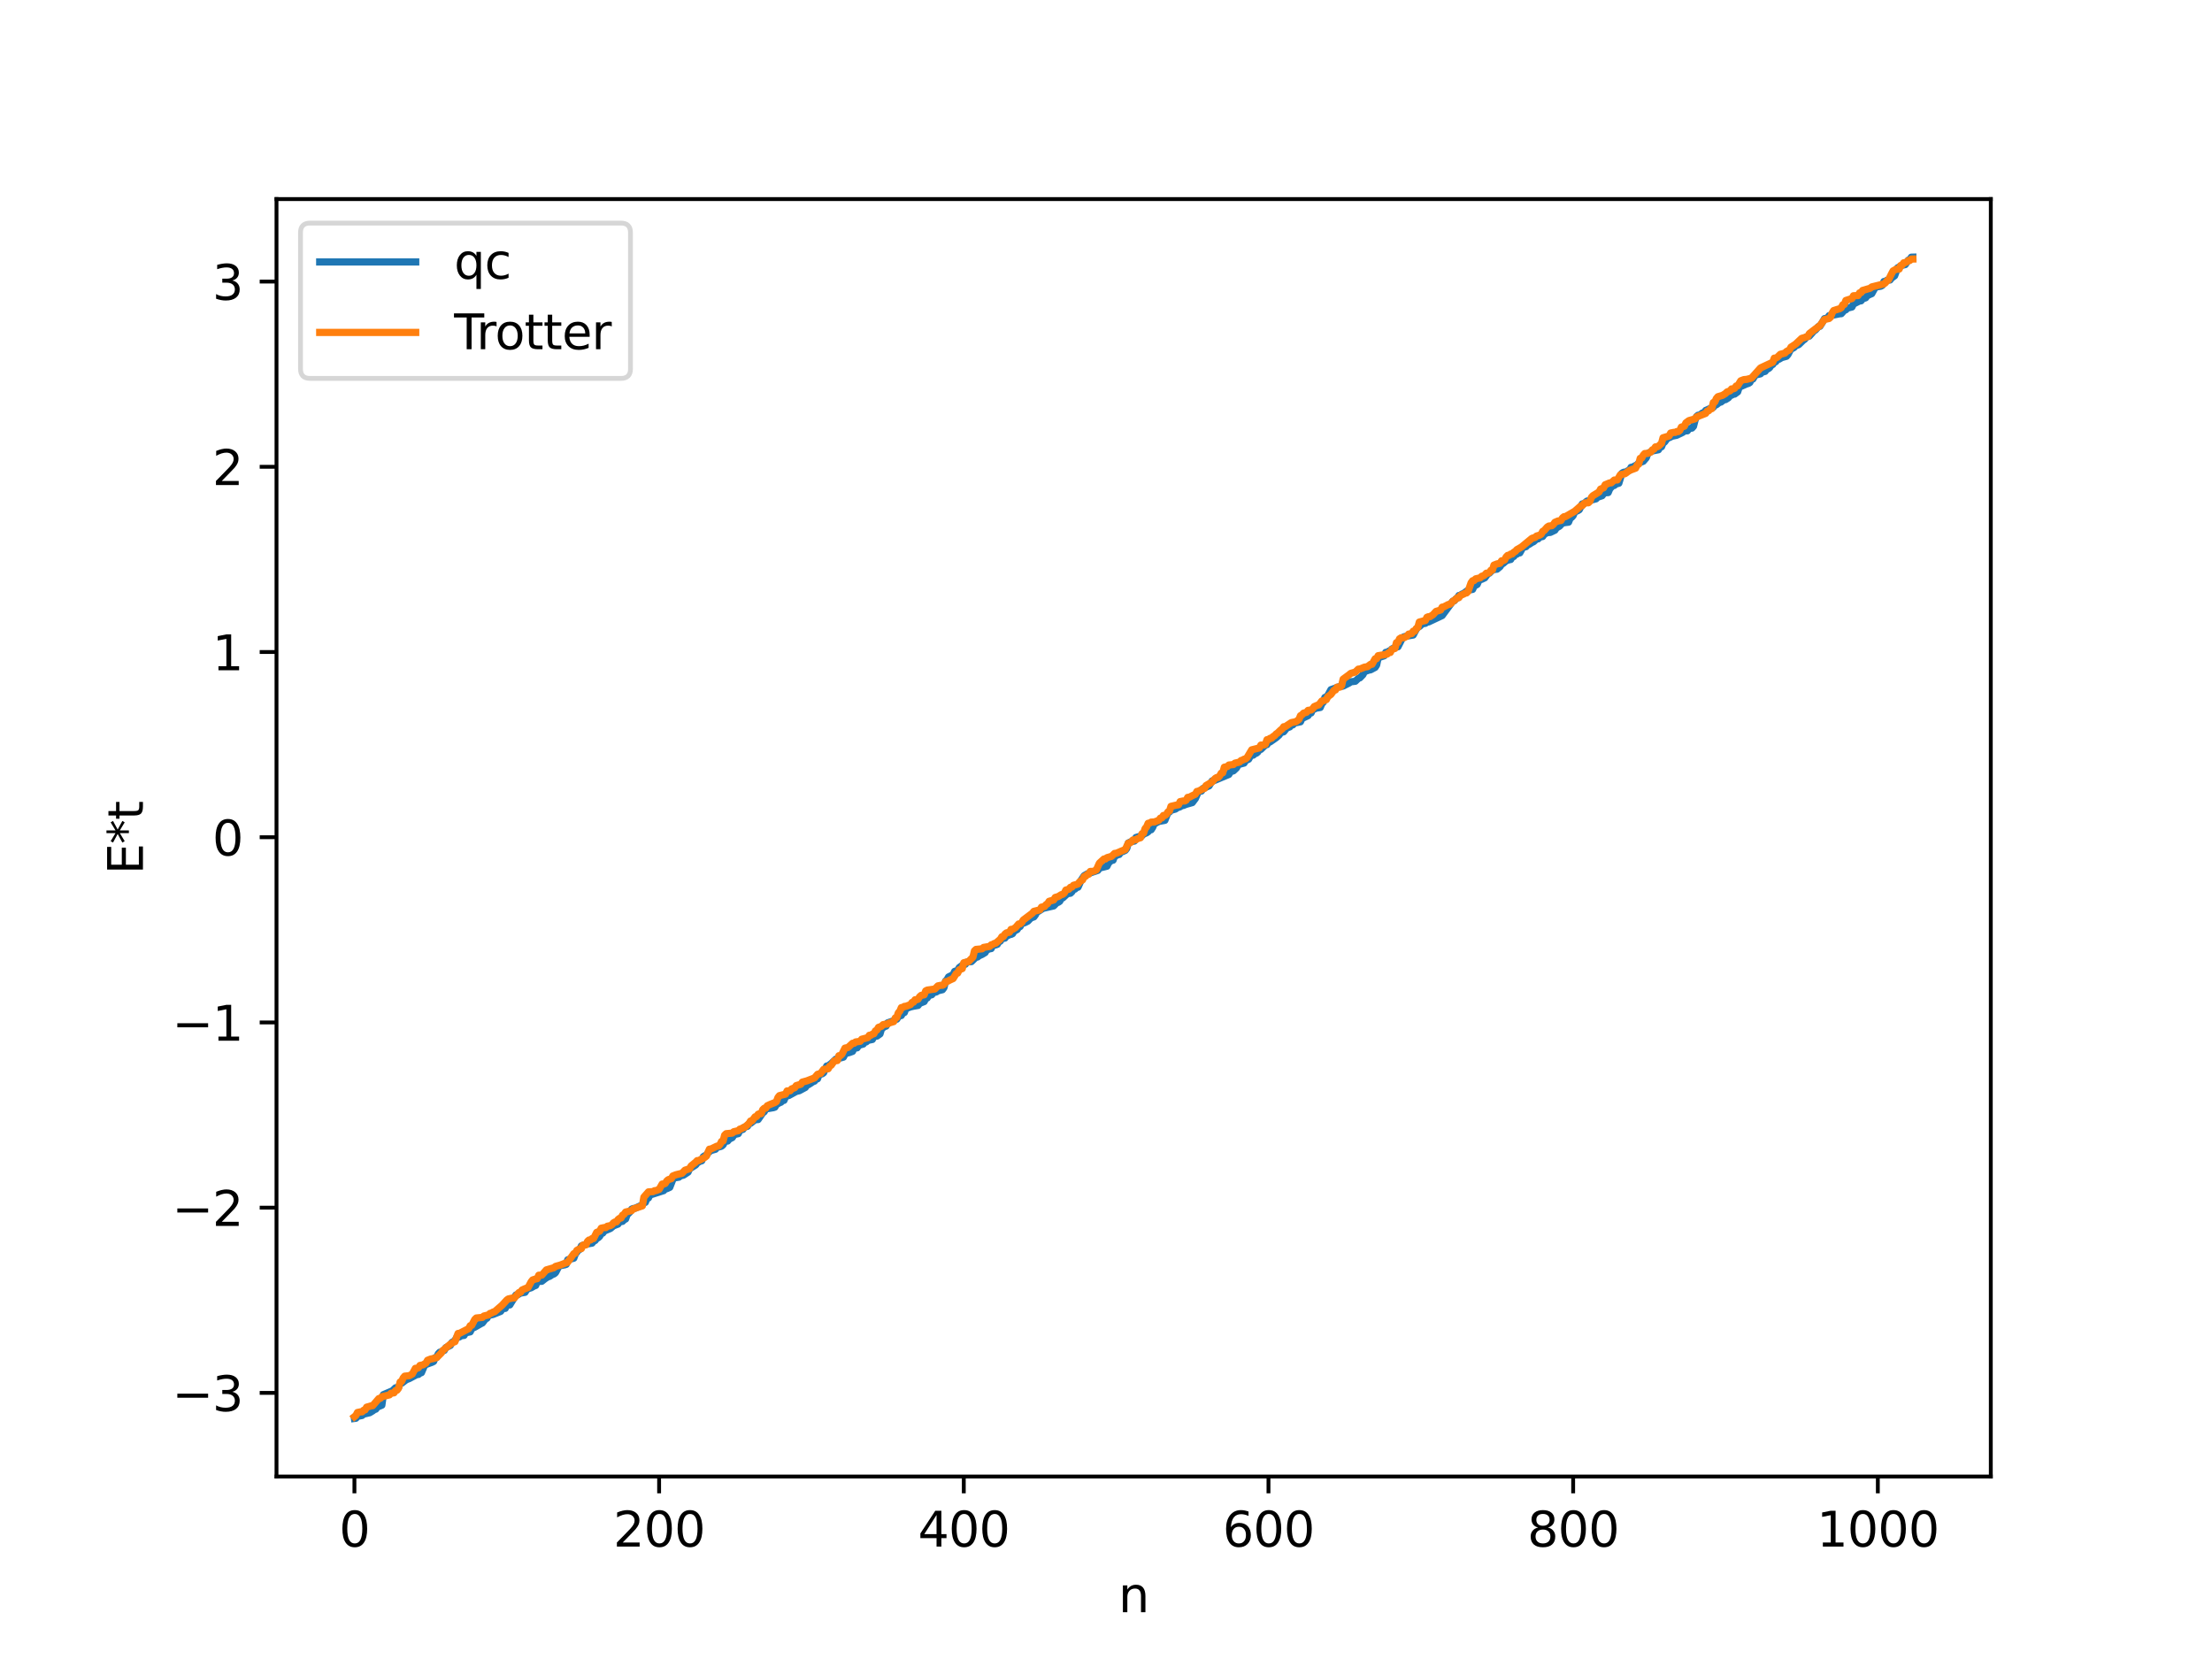 <?xml version="1.0" encoding="utf-8" standalone="no"?>
<!DOCTYPE svg PUBLIC "-//W3C//DTD SVG 1.1//EN"
  "http://www.w3.org/Graphics/SVG/1.1/DTD/svg11.dtd">
<svg xmlns:xlink="http://www.w3.org/1999/xlink" width="460.8pt" height="345.6pt" viewBox="0 0 460.8 345.6" xmlns="http://www.w3.org/2000/svg" version="1.1">
 <defs>
  <style type="text/css">*{stroke-linejoin: round; stroke-linecap: butt}</style>
 </defs>
 <g id="figure_1">
  <g id="patch_1">
   <path d="M 0 345.6 
L 460.8 345.6 
L 460.8 0 
L 0 0 
z
" style="fill: #ffffff"/>
  </g>
  <g id="axes_1">
   <g id="patch_2">
    <path d="M 57.6 307.584 
L 414.72 307.584 
L 414.72 41.472 
L 57.6 41.472 
z
" style="fill: #ffffff"/>
   </g>
   <g id="matplotlib.axis_1">
    <g id="xtick_1">
     <g id="line2d_1">
      <defs>
       <path id="m1787e04231" d="M 0 0 
L 0 3.5 
" style="stroke: #000000; stroke-width: 0.8"/>
      </defs>
      <g>
       <use xlink:href="#m1787e04231" x="73.833" y="307.584" style="stroke: #000000; stroke-width: 0.8"/>
      </g>
     </g>
     <g id="text_1">
      <!-- 0 -->
      <g transform="translate(70.651 322.182) scale(0.1 -0.1)">
       <defs>
        <path id="DejaVuSans-30" d="M 2034 4250 
Q 1547 4250 1301 3770 
Q 1056 3291 1056 2328 
Q 1056 1369 1301 889 
Q 1547 409 2034 409 
Q 2525 409 2770 889 
Q 3016 1369 3016 2328 
Q 3016 3291 2770 3770 
Q 2525 4250 2034 4250 
z
M 2034 4750 
Q 2819 4750 3233 4129 
Q 3647 3509 3647 2328 
Q 3647 1150 3233 529 
Q 2819 -91 2034 -91 
Q 1250 -91 836 529 
Q 422 1150 422 2328 
Q 422 3509 836 4129 
Q 1250 4750 2034 4750 
z
" transform="scale(0.016)"/>
       </defs>
       <use xlink:href="#DejaVuSans-30"/>
      </g>
     </g>
    </g>
    <g id="xtick_2">
     <g id="line2d_2">
      <g>
       <use xlink:href="#m1787e04231" x="137.304" y="307.584" style="stroke: #000000; stroke-width: 0.8"/>
      </g>
     </g>
     <g id="text_2">
      <!-- 200 -->
      <g transform="translate(127.76 322.182) scale(0.1 -0.1)">
       <defs>
        <path id="DejaVuSans-32" d="M 1228 531 
L 3431 531 
L 3431 0 
L 469 0 
L 469 531 
Q 828 903 1448 1529 
Q 2069 2156 2228 2338 
Q 2531 2678 2651 2914 
Q 2772 3150 2772 3378 
Q 2772 3750 2511 3984 
Q 2250 4219 1831 4219 
Q 1534 4219 1204 4116 
Q 875 4013 500 3803 
L 500 4441 
Q 881 4594 1212 4672 
Q 1544 4750 1819 4750 
Q 2544 4750 2975 4387 
Q 3406 4025 3406 3419 
Q 3406 3131 3298 2873 
Q 3191 2616 2906 2266 
Q 2828 2175 2409 1742 
Q 1991 1309 1228 531 
z
" transform="scale(0.016)"/>
       </defs>
       <use xlink:href="#DejaVuSans-32"/>
       <use xlink:href="#DejaVuSans-30" x="63.623"/>
       <use xlink:href="#DejaVuSans-30" x="127.246"/>
      </g>
     </g>
    </g>
    <g id="xtick_3">
     <g id="line2d_3">
      <g>
       <use xlink:href="#m1787e04231" x="200.775" y="307.584" style="stroke: #000000; stroke-width: 0.8"/>
      </g>
     </g>
     <g id="text_3">
      <!-- 400 -->
      <g transform="translate(191.231 322.182) scale(0.1 -0.1)">
       <defs>
        <path id="DejaVuSans-34" d="M 2419 4116 
L 825 1625 
L 2419 1625 
L 2419 4116 
z
M 2253 4666 
L 3047 4666 
L 3047 1625 
L 3713 1625 
L 3713 1100 
L 3047 1100 
L 3047 0 
L 2419 0 
L 2419 1100 
L 313 1100 
L 313 1709 
L 2253 4666 
z
" transform="scale(0.016)"/>
       </defs>
       <use xlink:href="#DejaVuSans-34"/>
       <use xlink:href="#DejaVuSans-30" x="63.623"/>
       <use xlink:href="#DejaVuSans-30" x="127.246"/>
      </g>
     </g>
    </g>
    <g id="xtick_4">
     <g id="line2d_4">
      <g>
       <use xlink:href="#m1787e04231" x="264.246" y="307.584" style="stroke: #000000; stroke-width: 0.8"/>
      </g>
     </g>
     <g id="text_4">
      <!-- 600 -->
      <g transform="translate(254.702 322.182) scale(0.1 -0.1)">
       <defs>
        <path id="DejaVuSans-36" d="M 2113 2584 
Q 1688 2584 1439 2293 
Q 1191 2003 1191 1497 
Q 1191 994 1439 701 
Q 1688 409 2113 409 
Q 2538 409 2786 701 
Q 3034 994 3034 1497 
Q 3034 2003 2786 2293 
Q 2538 2584 2113 2584 
z
M 3366 4563 
L 3366 3988 
Q 3128 4100 2886 4159 
Q 2644 4219 2406 4219 
Q 1781 4219 1451 3797 
Q 1122 3375 1075 2522 
Q 1259 2794 1537 2939 
Q 1816 3084 2150 3084 
Q 2853 3084 3261 2657 
Q 3669 2231 3669 1497 
Q 3669 778 3244 343 
Q 2819 -91 2113 -91 
Q 1303 -91 875 529 
Q 447 1150 447 2328 
Q 447 3434 972 4092 
Q 1497 4750 2381 4750 
Q 2619 4750 2861 4703 
Q 3103 4656 3366 4563 
z
" transform="scale(0.016)"/>
       </defs>
       <use xlink:href="#DejaVuSans-36"/>
       <use xlink:href="#DejaVuSans-30" x="63.623"/>
       <use xlink:href="#DejaVuSans-30" x="127.246"/>
      </g>
     </g>
    </g>
    <g id="xtick_5">
     <g id="line2d_5">
      <g>
       <use xlink:href="#m1787e04231" x="327.717" y="307.584" style="stroke: #000000; stroke-width: 0.8"/>
      </g>
     </g>
     <g id="text_5">
      <!-- 800 -->
      <g transform="translate(318.173 322.182) scale(0.1 -0.1)">
       <defs>
        <path id="DejaVuSans-38" d="M 2034 2216 
Q 1584 2216 1326 1975 
Q 1069 1734 1069 1313 
Q 1069 891 1326 650 
Q 1584 409 2034 409 
Q 2484 409 2743 651 
Q 3003 894 3003 1313 
Q 3003 1734 2745 1975 
Q 2488 2216 2034 2216 
z
M 1403 2484 
Q 997 2584 770 2862 
Q 544 3141 544 3541 
Q 544 4100 942 4425 
Q 1341 4750 2034 4750 
Q 2731 4750 3128 4425 
Q 3525 4100 3525 3541 
Q 3525 3141 3298 2862 
Q 3072 2584 2669 2484 
Q 3125 2378 3379 2068 
Q 3634 1759 3634 1313 
Q 3634 634 3220 271 
Q 2806 -91 2034 -91 
Q 1263 -91 848 271 
Q 434 634 434 1313 
Q 434 1759 690 2068 
Q 947 2378 1403 2484 
z
M 1172 3481 
Q 1172 3119 1398 2916 
Q 1625 2713 2034 2713 
Q 2441 2713 2670 2916 
Q 2900 3119 2900 3481 
Q 2900 3844 2670 4047 
Q 2441 4250 2034 4250 
Q 1625 4250 1398 4047 
Q 1172 3844 1172 3481 
z
" transform="scale(0.016)"/>
       </defs>
       <use xlink:href="#DejaVuSans-38"/>
       <use xlink:href="#DejaVuSans-30" x="63.623"/>
       <use xlink:href="#DejaVuSans-30" x="127.246"/>
      </g>
     </g>
    </g>
    <g id="xtick_6">
     <g id="line2d_6">
      <g>
       <use xlink:href="#m1787e04231" x="391.188" y="307.584" style="stroke: #000000; stroke-width: 0.8"/>
      </g>
     </g>
     <g id="text_6">
      <!-- 1000 -->
      <g transform="translate(378.463 322.182) scale(0.1 -0.1)">
       <defs>
        <path id="DejaVuSans-31" d="M 794 531 
L 1825 531 
L 1825 4091 
L 703 3866 
L 703 4441 
L 1819 4666 
L 2450 4666 
L 2450 531 
L 3481 531 
L 3481 0 
L 794 0 
L 794 531 
z
" transform="scale(0.016)"/>
       </defs>
       <use xlink:href="#DejaVuSans-31"/>
       <use xlink:href="#DejaVuSans-30" x="63.623"/>
       <use xlink:href="#DejaVuSans-30" x="127.246"/>
       <use xlink:href="#DejaVuSans-30" x="190.869"/>
      </g>
     </g>
    </g>
    <g id="text_7">
     <!-- n -->
     <g transform="translate(232.991 335.861) scale(0.1 -0.1)">
      <defs>
       <path id="DejaVuSans-6e" d="M 3513 2113 
L 3513 0 
L 2938 0 
L 2938 2094 
Q 2938 2591 2744 2837 
Q 2550 3084 2163 3084 
Q 1697 3084 1428 2787 
Q 1159 2491 1159 1978 
L 1159 0 
L 581 0 
L 581 3500 
L 1159 3500 
L 1159 2956 
Q 1366 3272 1645 3428 
Q 1925 3584 2291 3584 
Q 2894 3584 3203 3211 
Q 3513 2838 3513 2113 
z
" transform="scale(0.016)"/>
      </defs>
      <use xlink:href="#DejaVuSans-6e"/>
     </g>
    </g>
   </g>
   <g id="matplotlib.axis_2">
    <g id="ytick_1">
     <g id="line2d_7">
      <defs>
       <path id="m49e4c68e00" d="M 0 0 
L -3.5 0 
" style="stroke: #000000; stroke-width: 0.8"/>
      </defs>
      <g>
       <use xlink:href="#m49e4c68e00" x="57.6" y="290.161" style="stroke: #000000; stroke-width: 0.8"/>
      </g>
     </g>
     <g id="text_8">
      <!-- −3 -->
      <g transform="translate(35.858 293.961) scale(0.1 -0.1)">
       <defs>
        <path id="DejaVuSans-2212" d="M 678 2272 
L 4684 2272 
L 4684 1741 
L 678 1741 
L 678 2272 
z
" transform="scale(0.016)"/>
        <path id="DejaVuSans-33" d="M 2597 2516 
Q 3050 2419 3304 2112 
Q 3559 1806 3559 1356 
Q 3559 666 3084 287 
Q 2609 -91 1734 -91 
Q 1441 -91 1130 -33 
Q 819 25 488 141 
L 488 750 
Q 750 597 1062 519 
Q 1375 441 1716 441 
Q 2309 441 2620 675 
Q 2931 909 2931 1356 
Q 2931 1769 2642 2001 
Q 2353 2234 1838 2234 
L 1294 2234 
L 1294 2753 
L 1863 2753 
Q 2328 2753 2575 2939 
Q 2822 3125 2822 3475 
Q 2822 3834 2567 4026 
Q 2313 4219 1838 4219 
Q 1578 4219 1281 4162 
Q 984 4106 628 3988 
L 628 4550 
Q 988 4650 1302 4700 
Q 1616 4750 1894 4750 
Q 2613 4750 3031 4423 
Q 3450 4097 3450 3541 
Q 3450 3153 3228 2886 
Q 3006 2619 2597 2516 
z
" transform="scale(0.016)"/>
       </defs>
       <use xlink:href="#DejaVuSans-2212"/>
       <use xlink:href="#DejaVuSans-33" x="83.789"/>
      </g>
     </g>
    </g>
    <g id="ytick_2">
     <g id="line2d_8">
      <g>
       <use xlink:href="#m49e4c68e00" x="57.6" y="251.577" style="stroke: #000000; stroke-width: 0.8"/>
      </g>
     </g>
     <g id="text_9">
      <!-- −2 -->
      <g transform="translate(35.858 255.377) scale(0.1 -0.1)">
       <use xlink:href="#DejaVuSans-2212"/>
       <use xlink:href="#DejaVuSans-32" x="83.789"/>
      </g>
     </g>
    </g>
    <g id="ytick_3">
     <g id="line2d_9">
      <g>
       <use xlink:href="#m49e4c68e00" x="57.6" y="212.993" style="stroke: #000000; stroke-width: 0.8"/>
      </g>
     </g>
     <g id="text_10">
      <!-- −1 -->
      <g transform="translate(35.858 216.793) scale(0.1 -0.1)">
       <use xlink:href="#DejaVuSans-2212"/>
       <use xlink:href="#DejaVuSans-31" x="83.789"/>
      </g>
     </g>
    </g>
    <g id="ytick_4">
     <g id="line2d_10">
      <g>
       <use xlink:href="#m49e4c68e00" x="57.6" y="174.41" style="stroke: #000000; stroke-width: 0.8"/>
      </g>
     </g>
     <g id="text_11">
      <!-- 0 -->
      <g transform="translate(44.237 178.209) scale(0.1 -0.1)">
       <use xlink:href="#DejaVuSans-30"/>
      </g>
     </g>
    </g>
    <g id="ytick_5">
     <g id="line2d_11">
      <g>
       <use xlink:href="#m49e4c68e00" x="57.6" y="135.826" style="stroke: #000000; stroke-width: 0.8"/>
      </g>
     </g>
     <g id="text_12">
      <!-- 1 -->
      <g transform="translate(44.237 139.625) scale(0.1 -0.1)">
       <use xlink:href="#DejaVuSans-31"/>
      </g>
     </g>
    </g>
    <g id="ytick_6">
     <g id="line2d_12">
      <g>
       <use xlink:href="#m49e4c68e00" x="57.6" y="97.242" style="stroke: #000000; stroke-width: 0.8"/>
      </g>
     </g>
     <g id="text_13">
      <!-- 2 -->
      <g transform="translate(44.237 101.041) scale(0.1 -0.1)">
       <use xlink:href="#DejaVuSans-32"/>
      </g>
     </g>
    </g>
    <g id="ytick_7">
     <g id="line2d_13">
      <g>
       <use xlink:href="#m49e4c68e00" x="57.6" y="58.658" style="stroke: #000000; stroke-width: 0.8"/>
      </g>
     </g>
     <g id="text_14">
      <!-- 3 -->
      <g transform="translate(44.237 62.457) scale(0.1 -0.1)">
       <use xlink:href="#DejaVuSans-33"/>
      </g>
     </g>
    </g>
    <g id="text_15">
     <!-- E*t -->
     <g transform="translate(29.778 182.148) rotate(-90) scale(0.1 -0.1)">
      <defs>
       <path id="DejaVuSans-45" d="M 628 4666 
L 3578 4666 
L 3578 4134 
L 1259 4134 
L 1259 2753 
L 3481 2753 
L 3481 2222 
L 1259 2222 
L 1259 531 
L 3634 531 
L 3634 0 
L 628 0 
L 628 4666 
z
" transform="scale(0.016)"/>
       <path id="DejaVuSans-2a" d="M 3009 3897 
L 1888 3291 
L 3009 2681 
L 2828 2375 
L 1778 3009 
L 1778 1831 
L 1422 1831 
L 1422 3009 
L 372 2375 
L 191 2681 
L 1313 3291 
L 191 3897 
L 372 4206 
L 1422 3572 
L 1422 4750 
L 1778 4750 
L 1778 3572 
L 2828 4206 
L 3009 3897 
z
" transform="scale(0.016)"/>
       <path id="DejaVuSans-74" d="M 1172 4494 
L 1172 3500 
L 2356 3500 
L 2356 3053 
L 1172 3053 
L 1172 1153 
Q 1172 725 1289 603 
Q 1406 481 1766 481 
L 2356 481 
L 2356 0 
L 1766 0 
Q 1100 0 847 248 
Q 594 497 594 1153 
L 594 3053 
L 172 3053 
L 172 3500 
L 594 3500 
L 594 4494 
L 1172 4494 
z
" transform="scale(0.016)"/>
      </defs>
      <use xlink:href="#DejaVuSans-45"/>
      <use xlink:href="#DejaVuSans-2a" x="63.184"/>
      <use xlink:href="#DejaVuSans-74" x="113.184"/>
     </g>
    </g>
   </g>
   <g id="line2d_14">
    <path d="M 73.833 295.488 
L 74.15 295.446 
L 74.467 295.056 
L 75.42 294.873 
L 75.737 294.596 
L 77.006 294.297 
L 77.641 293.912 
L 77.958 293.656 
L 78.276 293.558 
L 78.593 293.123 
L 79.545 292.73 
L 79.862 290.537 
L 81.767 289.721 
L 82.401 289.106 
L 83.036 288.998 
L 83.353 288.201 
L 83.671 288.152 
L 84.623 287.427 
L 85.258 287.183 
L 86.844 286.338 
L 87.162 286.324 
L 87.479 286.063 
L 87.796 285.949 
L 88.431 284.458 
L 88.748 284.254 
L 89.383 284.015 
L 90.018 283.783 
L 90.335 283.616 
L 90.653 282.824 
L 90.97 282.779 
L 91.287 282.041 
L 91.605 281.7 
L 91.922 281.636 
L 92.239 281.377 
L 92.557 281.309 
L 92.874 280.728 
L 93.509 280.435 
L 93.826 280.266 
L 94.143 279.662 
L 94.778 279.264 
L 95.096 278.668 
L 95.73 278.5 
L 96.048 278.253 
L 96.682 278.191 
L 97 277.652 
L 97.952 277.452 
L 98.269 276.771 
L 98.904 276.476 
L 100.173 275.751 
L 100.491 275.599 
L 101.125 274.773 
L 101.443 274.614 
L 101.76 274.038 
L 102.712 273.822 
L 104.299 273.185 
L 104.616 272.727 
L 104.934 272.575 
L 105.251 272.563 
L 105.568 271.879 
L 106.203 271.839 
L 107.472 269.769 
L 107.79 269.752 
L 108.424 269.375 
L 109.377 269.216 
L 109.694 268.71 
L 110.011 268.458 
L 110.646 268.266 
L 111.281 267.894 
L 111.598 267.786 
L 111.915 266.974 
L 112.867 266.914 
L 113.502 266.408 
L 114.137 265.979 
L 114.454 265.911 
L 115.089 265.49 
L 115.406 265.393 
L 115.724 265.122 
L 116.358 263.915 
L 116.676 263.666 
L 117.628 263.493 
L 117.945 263.394 
L 118.262 262.443 
L 119.532 262.106 
L 119.849 261.256 
L 120.484 260.426 
L 120.801 260.248 
L 121.119 259.542 
L 122.388 259.129 
L 123.34 258.969 
L 123.658 258.576 
L 123.975 258.42 
L 124.292 257.987 
L 124.61 257.85 
L 124.927 257.549 
L 125.244 256.935 
L 125.562 256.88 
L 125.879 256.448 
L 127.148 255.919 
L 127.783 255.379 
L 128.418 255.123 
L 128.735 255.011 
L 129.053 254.539 
L 129.687 254.432 
L 130.005 254.102 
L 130.322 253.945 
L 130.639 253.066 
L 131.274 252.429 
L 131.591 251.884 
L 131.909 251.746 
L 132.226 251.735 
L 133.813 251.008 
L 134.13 250.608 
L 134.448 250.462 
L 134.765 249.611 
L 135.082 249.573 
L 135.4 248.941 
L 138.256 248.033 
L 138.573 247.662 
L 138.891 247.632 
L 139.525 247.344 
L 140.16 245.72 
L 140.477 245.383 
L 141.429 245.228 
L 141.747 244.956 
L 142.381 244.804 
L 143.334 244.18 
L 143.651 243.482 
L 144.92 242.681 
L 145.238 242.25 
L 145.872 241.894 
L 146.19 241.813 
L 146.507 240.974 
L 146.824 240.762 
L 147.142 240.738 
L 147.459 240.188 
L 148.094 239.678 
L 149.046 239.411 
L 149.363 239.004 
L 149.998 238.87 
L 150.315 238.763 
L 150.633 238.49 
L 150.95 237.907 
L 151.267 237.725 
L 151.585 237.699 
L 151.902 237.306 
L 152.537 236.989 
L 152.854 236.518 
L 153.172 236.299 
L 153.806 236.158 
L 154.124 235.46 
L 154.758 235.28 
L 155.076 234.815 
L 155.71 234.626 
L 156.028 234.111 
L 156.345 234.011 
L 157.297 233.256 
L 157.932 233.221 
L 158.884 231.84 
L 159.201 231.608 
L 159.519 231.016 
L 161.105 230.748 
L 161.423 230.64 
L 161.74 230.093 
L 162.375 229.734 
L 162.692 229.611 
L 163.01 229.254 
L 163.327 229.225 
L 163.644 228.467 
L 163.962 228.277 
L 164.279 228.241 
L 165.866 227.372 
L 166.5 227.22 
L 167.77 226.535 
L 168.087 226.04 
L 168.405 225.962 
L 169.357 225.34 
L 169.674 225.224 
L 169.991 224.817 
L 170.309 224.736 
L 170.626 223.852 
L 171.261 223.705 
L 171.578 223.471 
L 172.213 222.078 
L 172.53 222.029 
L 173.165 221.548 
L 174.117 220.65 
L 175.704 220.22 
L 176.021 219.619 
L 176.339 219.415 
L 176.973 219.255 
L 177.608 219.021 
L 177.925 218.362 
L 178.56 218.284 
L 178.877 217.776 
L 179.512 217.583 
L 179.829 217.497 
L 180.147 217.078 
L 180.464 217.04 
L 180.781 216.737 
L 181.734 216.54 
L 182.051 215.929 
L 182.686 215.836 
L 183.32 215.389 
L 183.638 214.323 
L 184.272 213.856 
L 184.59 213.757 
L 184.907 213.083 
L 186.177 212.631 
L 186.494 212.324 
L 186.811 212.315 
L 187.129 211.847 
L 187.446 211.621 
L 187.763 211.554 
L 188.081 210.983 
L 188.398 210.928 
L 188.715 210.056 
L 189.033 210.004 
L 189.667 209.764 
L 190.302 209.612 
L 191.254 209.447 
L 191.572 209.022 
L 192.524 208.648 
L 192.841 208.025 
L 193.158 207.903 
L 193.476 207.388 
L 194.11 207.221 
L 194.428 206.79 
L 195.062 206.64 
L 195.38 206.404 
L 196.332 206.174 
L 196.649 205.751 
L 196.967 204.393 
L 197.284 204.069 
L 197.601 203.514 
L 198.553 203.036 
L 198.871 202.356 
L 199.505 202.161 
L 199.823 201.563 
L 200.458 201.098 
L 200.775 200.915 
L 201.092 200.875 
L 201.41 200.421 
L 202.362 200.321 
L 203.314 199.394 
L 203.631 199.368 
L 203.948 199.114 
L 204.583 198.822 
L 205.218 198.441 
L 205.535 197.896 
L 206.17 197.655 
L 206.487 197.606 
L 206.805 196.962 
L 207.439 196.835 
L 207.757 196.722 
L 208.074 196.195 
L 208.391 196.053 
L 208.709 195.522 
L 209.343 195.431 
L 209.661 194.956 
L 209.978 194.893 
L 210.296 194.69 
L 210.613 194.662 
L 210.93 194.505 
L 211.248 193.983 
L 211.882 193.653 
L 212.2 193.162 
L 212.517 193.014 
L 212.834 192.401 
L 213.469 192.216 
L 214.104 191.899 
L 214.739 191.234 
L 215.373 191.008 
L 215.691 190.583 
L 216.008 189.946 
L 216.325 189.847 
L 217.277 189.228 
L 219.499 188.72 
L 220.134 188.059 
L 220.451 187.969 
L 220.768 187.754 
L 221.086 187.115 
L 221.403 187.052 
L 222.355 186.168 
L 222.99 186.075 
L 223.307 185.771 
L 223.624 185.231 
L 223.942 185.214 
L 224.259 184.862 
L 224.577 184.819 
L 225.211 183.382 
L 225.846 182.432 
L 226.481 182.057 
L 228.702 181.314 
L 229.02 180.83 
L 229.654 180.684 
L 230.606 180.448 
L 230.924 179.781 
L 231.558 179.202 
L 231.876 179.194 
L 232.193 178.323 
L 232.51 178.261 
L 232.828 178.055 
L 233.145 178.008 
L 233.462 177.461 
L 233.78 177.447 
L 234.415 177.145 
L 234.732 176.736 
L 235.049 175.609 
L 235.684 175.314 
L 236.319 175.207 
L 236.636 174.467 
L 237.905 174.082 
L 238.223 173.75 
L 238.858 173.489 
L 239.175 173.269 
L 239.492 172.864 
L 239.81 172.852 
L 240.127 172.357 
L 240.444 171.63 
L 241.396 171.124 
L 242.666 170.893 
L 243.3 169.284 
L 243.618 169.158 
L 243.935 168.796 
L 244.887 168.542 
L 245.205 168.286 
L 245.839 168.075 
L 246.157 167.813 
L 246.474 167.81 
L 247.109 167.558 
L 248.378 167.197 
L 249.013 166.358 
L 249.648 164.92 
L 250.282 164.791 
L 250.6 164.255 
L 251.869 163.718 
L 252.504 162.679 
L 252.821 162.648 
L 253.773 162.257 
L 255.995 161.331 
L 256.312 160.767 
L 256.947 160.579 
L 257.581 159.981 
L 257.899 159.403 
L 258.216 159.212 
L 259.168 158.961 
L 259.486 158.441 
L 260.12 158.154 
L 260.438 157.593 
L 260.755 157.335 
L 261.072 157.31 
L 261.39 157.015 
L 261.707 156.919 
L 262.024 156.657 
L 262.342 156.126 
L 262.659 156.111 
L 263.611 155.191 
L 263.929 155.117 
L 264.246 154.604 
L 264.563 154.566 
L 265.833 153.684 
L 266.467 153.117 
L 266.785 152.621 
L 267.42 152.445 
L 268.054 151.656 
L 268.689 151.427 
L 269.006 151.026 
L 269.324 151.007 
L 269.641 150.628 
L 270.91 150.367 
L 271.228 149.68 
L 272.497 149.082 
L 272.815 148.574 
L 273.132 148.517 
L 273.449 147.793 
L 273.767 147.739 
L 274.084 147.549 
L 275.036 147.382 
L 275.353 146.608 
L 275.671 146.291 
L 275.988 145.297 
L 276.305 145.161 
L 276.623 144.844 
L 277.258 143.668 
L 278.21 143.335 
L 278.844 143.088 
L 279.796 142.918 
L 281.066 142.277 
L 281.383 142.036 
L 282.335 141.917 
L 282.97 141.316 
L 283.287 141.206 
L 283.922 140.551 
L 284.239 139.919 
L 285.191 139.586 
L 285.509 139.538 
L 286.461 139.035 
L 286.778 138.544 
L 287.096 137.035 
L 288.365 136.606 
L 288.682 135.896 
L 289 135.888 
L 289.317 135.642 
L 289.634 135.549 
L 289.952 135.195 
L 290.904 134.747 
L 291.221 134.739 
L 292.173 132.868 
L 292.491 132.641 
L 293.443 132.446 
L 294.395 132.287 
L 295.029 131.104 
L 295.347 130.666 
L 295.664 130.538 
L 296.299 129.953 
L 296.934 129.852 
L 297.251 129.592 
L 297.568 129.579 
L 300.424 128.233 
L 302.646 125.241 
L 302.963 125.151 
L 303.281 124.746 
L 303.598 124.58 
L 303.915 124.053 
L 304.233 124.01 
L 304.55 123.758 
L 304.867 123.653 
L 305.82 122.949 
L 306.772 122.78 
L 307.089 122.1 
L 307.724 121.75 
L 308.041 121.018 
L 308.358 120.746 
L 308.676 120.677 
L 309.31 120.378 
L 309.945 119.509 
L 310.262 119.401 
L 310.897 118.758 
L 311.532 118.596 
L 311.849 118.575 
L 312.484 118.051 
L 312.801 117.544 
L 313.119 117.38 
L 313.753 116.832 
L 314.388 116.611 
L 314.705 116.555 
L 315.023 116.03 
L 315.34 115.936 
L 315.658 115.516 
L 315.975 115.442 
L 316.292 115.179 
L 316.61 115.173 
L 317.244 114.028 
L 317.879 113.891 
L 318.196 113.538 
L 318.514 113.409 
L 319.148 112.995 
L 319.466 112.859 
L 320.1 112.27 
L 320.418 112.258 
L 320.735 111.909 
L 321.37 111.762 
L 321.687 111.314 
L 322.322 110.957 
L 322.957 110.913 
L 323.909 110.455 
L 324.226 109.975 
L 324.861 109.624 
L 325.496 108.956 
L 326.13 108.853 
L 326.765 108.774 
L 327.082 107.983 
L 327.4 107.769 
L 327.717 107.415 
L 328.034 106.644 
L 328.669 106.392 
L 328.986 106.194 
L 329.621 104.976 
L 329.939 104.959 
L 330.573 104.396 
L 332.477 103.918 
L 332.795 103.58 
L 333.747 103.271 
L 334.064 102.841 
L 334.381 102.654 
L 335.016 102.615 
L 335.334 101.856 
L 335.968 101.143 
L 336.286 101.13 
L 336.603 100.848 
L 337.238 100.669 
L 337.872 98.602 
L 338.19 98.394 
L 338.824 98.286 
L 339.142 98.047 
L 339.459 97.984 
L 339.777 97.352 
L 340.094 97.304 
L 341.046 96.807 
L 341.363 96.453 
L 342.315 96.097 
L 342.95 95.365 
L 343.267 94.464 
L 344.22 93.94 
L 345.489 93.694 
L 345.806 93.121 
L 346.124 93.077 
L 346.441 92.307 
L 346.758 92.092 
L 347.393 91.23 
L 347.71 91.19 
L 348.345 90.865 
L 349.297 90.672 
L 350.567 90.056 
L 350.884 89.779 
L 351.519 89.746 
L 351.836 89.3 
L 352.471 89.177 
L 352.788 88.815 
L 353.105 87.551 
L 353.423 86.766 
L 353.74 86.504 
L 354.058 86.487 
L 354.692 86.017 
L 355.01 86.016 
L 355.327 85.502 
L 356.596 84.95 
L 356.914 84.838 
L 357.231 84.367 
L 357.548 84.322 
L 358.183 83.817 
L 358.5 83.762 
L 359.135 83.278 
L 359.453 83.252 
L 360.087 82.85 
L 360.405 82.361 
L 360.722 82.327 
L 361.039 82.12 
L 361.357 82.098 
L 361.991 81.631 
L 362.309 80.656 
L 363.896 79.967 
L 364.213 79.883 
L 364.53 79.679 
L 364.848 79.021 
L 365.165 78.96 
L 365.482 78.403 
L 365.8 78.093 
L 366.434 77.953 
L 366.752 77.87 
L 367.069 77.532 
L 367.704 77.37 
L 368.021 76.926 
L 368.339 76.826 
L 368.656 76.577 
L 368.973 76.086 
L 369.291 75.932 
L 369.608 75.465 
L 369.925 75.355 
L 370.243 74.894 
L 370.56 74.857 
L 371.195 74.485 
L 372.147 74.224 
L 372.464 73.864 
L 373.099 72.653 
L 373.416 72.584 
L 373.734 72.396 
L 374.051 72.03 
L 374.686 71.809 
L 375.638 70.881 
L 375.955 70.672 
L 376.272 70.219 
L 376.907 70.025 
L 377.542 69.31 
L 377.859 68.936 
L 378.177 68.755 
L 378.811 68.027 
L 379.129 67.97 
L 379.763 66.947 
L 380.081 66.373 
L 380.715 66.249 
L 381.033 65.76 
L 381.985 65.623 
L 383.254 65.361 
L 383.572 65.344 
L 384.206 64.641 
L 384.524 64.536 
L 384.841 64.193 
L 385.793 63.956 
L 386.11 63.331 
L 387.38 62.695 
L 387.697 62.667 
L 388.015 62.256 
L 388.649 62.044 
L 388.967 61.612 
L 389.601 61.308 
L 389.919 61.177 
L 390.553 60.031 
L 390.871 59.781 
L 391.823 59.617 
L 392.14 59.423 
L 392.458 58.643 
L 392.775 58.615 
L 393.092 58.378 
L 393.727 58.326 
L 394.044 57.913 
L 394.679 57.459 
L 395.314 55.79 
L 396.266 55.26 
L 396.9 55.118 
L 397.535 54.19 
L 397.853 54.091 
L 398.17 53.576 
L 398.487 53.568 
L 398.487 53.568 
" clip-path="url(#p429617eab5)" style="fill: none; stroke: #1f77b4; stroke-width: 1.5; stroke-linecap: square"/>
   </g>
   <g id="line2d_15">
    <path d="M 73.833 295.122 
L 74.15 294.859 
L 74.467 294.245 
L 75.102 294.114 
L 75.42 294.114 
L 75.737 293.784 
L 76.054 293.706 
L 76.372 293.138 
L 77.324 292.859 
L 77.641 292.824 
L 78.91 291.352 
L 79.228 291.298 
L 79.545 290.968 
L 81.132 290.579 
L 81.449 290.238 
L 82.084 290.153 
L 82.401 289.69 
L 82.719 289.6 
L 83.036 289.176 
L 83.353 287.891 
L 83.671 287.772 
L 83.988 287.049 
L 84.305 286.682 
L 85.258 286.579 
L 85.892 286.229 
L 86.527 285.051 
L 86.844 285.051 
L 87.162 284.928 
L 87.479 284.448 
L 88.114 284.326 
L 88.748 283.936 
L 89.066 283.368 
L 89.7 283.119 
L 90.335 282.992 
L 90.97 282.811 
L 91.922 281.859 
L 92.239 281.347 
L 93.826 280 
L 94.461 279.612 
L 94.778 279.498 
L 95.413 277.784 
L 95.73 277.756 
L 97.634 276.778 
L 97.952 276.165 
L 98.269 276.085 
L 98.904 274.862 
L 99.221 274.561 
L 100.491 274.437 
L 100.808 274.145 
L 101.76 273.92 
L 102.077 273.603 
L 102.395 273.533 
L 102.712 273.32 
L 103.029 273.259 
L 104.616 271.879 
L 105.568 270.83 
L 105.886 270.592 
L 106.838 270.387 
L 107.155 270.387 
L 108.107 269.263 
L 108.424 269.241 
L 108.742 268.736 
L 109.377 268.45 
L 110.011 268.212 
L 110.646 267.021 
L 110.963 266.629 
L 111.598 266.426 
L 111.915 266.368 
L 112.233 265.648 
L 112.867 265.628 
L 113.82 264.539 
L 115.406 264.081 
L 115.724 263.809 
L 116.676 263.552 
L 117.31 263.304 
L 118.262 262.942 
L 119.532 261.16 
L 119.849 261.065 
L 120.167 260.473 
L 120.801 260.125 
L 121.119 260.104 
L 121.436 259.383 
L 122.071 259.323 
L 122.388 258.595 
L 122.705 258.316 
L 123.023 258.303 
L 123.34 258.006 
L 123.658 257.997 
L 124.292 256.731 
L 124.927 256.468 
L 125.244 255.854 
L 125.879 255.723 
L 126.196 255.723 
L 126.514 255.447 
L 127.148 255.315 
L 127.466 255.142 
L 127.783 254.747 
L 128.1 254.562 
L 128.418 254.545 
L 128.735 254.055 
L 129.053 253.806 
L 129.37 253.738 
L 129.687 253.137 
L 130.005 252.961 
L 130.322 252.492 
L 131.591 252.188 
L 131.909 251.847 
L 133.178 251.418 
L 133.813 251.209 
L 134.13 249.381 
L 135.082 248.291 
L 136.034 248.233 
L 136.352 248.041 
L 136.669 248.012 
L 137.304 247.768 
L 137.939 246.66 
L 138.256 246.66 
L 138.573 246.537 
L 138.891 246.022 
L 139.208 245.747 
L 139.843 245.545 
L 140.16 244.977 
L 140.795 244.728 
L 141.429 244.568 
L 142.064 244.42 
L 142.699 243.77 
L 143.651 243.468 
L 143.968 242.885 
L 144.92 242.11 
L 145.238 241.775 
L 145.555 241.765 
L 146.824 241.107 
L 147.142 240.843 
L 147.777 239.393 
L 148.094 239.365 
L 149.363 238.756 
L 149.681 238.736 
L 149.998 238.387 
L 150.315 237.774 
L 150.633 237.694 
L 150.95 236.471 
L 151.267 236.17 
L 152.537 236.046 
L 152.854 235.754 
L 153.806 235.539 
L 154.124 235.212 
L 154.441 235.142 
L 154.758 234.929 
L 155.076 234.868 
L 156.028 234.046 
L 156.345 233.523 
L 156.662 233.488 
L 157.297 232.649 
L 157.615 232.588 
L 157.932 232.118 
L 158.249 231.996 
L 158.567 231.996 
L 158.884 231.171 
L 159.201 230.872 
L 159.519 230.85 
L 159.836 230.345 
L 160.471 230.059 
L 161.423 229.681 
L 161.74 229.479 
L 162.058 228.63 
L 162.375 228.238 
L 163.644 227.925 
L 163.962 227.257 
L 164.596 227.237 
L 164.914 226.835 
L 165.548 226.598 
L 165.866 226.148 
L 166.818 225.871 
L 167.135 225.418 
L 168.087 225.161 
L 168.722 224.913 
L 169.674 224.551 
L 170.309 223.801 
L 170.943 223.622 
L 171.578 222.769 
L 172.53 222.646 
L 172.848 222.082 
L 173.165 221.904 
L 173.8 220.992 
L 174.434 220.932 
L 174.752 219.925 
L 175.069 219.912 
L 175.386 219.615 
L 176.021 218.34 
L 176.656 218.202 
L 177.608 217.332 
L 177.925 217.332 
L 178.243 217.056 
L 179.195 216.924 
L 179.512 216.485 
L 180.781 216.154 
L 181.099 215.664 
L 181.416 215.656 
L 181.734 215.415 
L 182.051 215.347 
L 182.368 214.746 
L 182.686 214.57 
L 183.003 214.017 
L 183.638 213.797 
L 183.955 213.456 
L 184.59 213.333 
L 184.907 213.328 
L 185.224 213.105 
L 186.177 212.818 
L 186.494 212.053 
L 186.811 211.974 
L 187.129 210.99 
L 187.446 210.652 
L 187.763 209.9 
L 188.081 209.859 
L 188.398 209.65 
L 188.715 209.626 
L 189.667 209.276 
L 189.985 208.828 
L 190.302 208.772 
L 190.62 208.269 
L 190.937 208.269 
L 191.254 208.146 
L 191.572 207.631 
L 191.889 207.356 
L 192.524 207.237 
L 192.841 206.418 
L 193.158 206.256 
L 194.745 206.029 
L 195.38 205.379 
L 196.015 205.248 
L 196.332 205.248 
L 196.649 205.077 
L 196.967 204.494 
L 197.284 204.482 
L 197.919 204.142 
L 198.553 203.855 
L 199.188 202.83 
L 199.505 202.716 
L 199.823 202.033 
L 200.458 201.783 
L 200.775 200.552 
L 201.727 200.345 
L 202.679 199.383 
L 202.996 198.08 
L 203.314 197.779 
L 204.583 197.655 
L 204.9 197.363 
L 206.17 197.148 
L 206.487 196.821 
L 206.805 196.751 
L 207.122 196.538 
L 207.439 196.477 
L 208.391 195.655 
L 208.709 195.132 
L 209.026 195.097 
L 209.343 194.591 
L 209.661 194.334 
L 210.296 194.197 
L 210.613 193.605 
L 210.93 193.605 
L 211.565 193.221 
L 212.2 192.481 
L 212.517 192.459 
L 212.834 192.2 
L 213.152 191.668 
L 215.056 190.239 
L 215.373 189.847 
L 216.643 189.534 
L 216.96 188.972 
L 217.595 188.846 
L 217.912 188.444 
L 218.229 188.261 
L 218.547 187.757 
L 219.499 187.48 
L 219.816 186.953 
L 220.451 186.77 
L 221.086 186.371 
L 221.403 186.295 
L 221.72 186.041 
L 222.038 185.41 
L 222.672 185.231 
L 222.99 184.836 
L 223.307 184.789 
L 223.624 184.418 
L 224.259 184.255 
L 224.577 184.133 
L 224.894 183.691 
L 225.529 183.293 
L 225.846 182.601 
L 226.163 182.541 
L 226.481 182.181 
L 226.798 182.124 
L 227.115 181.534 
L 227.75 181.521 
L 228.385 181.224 
L 229.02 179.811 
L 229.972 178.941 
L 230.289 178.941 
L 230.606 178.665 
L 231.558 178.396 
L 232.193 177.78 
L 232.51 177.763 
L 234.415 176.956 
L 235.049 175.627 
L 235.367 175.591 
L 235.684 175.406 
L 236.001 174.98 
L 236.636 174.937 
L 236.953 174.714 
L 237.588 174.517 
L 237.905 173.662 
L 238.223 173.583 
L 238.54 172.599 
L 238.858 172.261 
L 239.175 171.509 
L 239.492 171.468 
L 239.81 171.259 
L 240.444 171.235 
L 241.396 170.885 
L 241.714 170.437 
L 242.031 170.381 
L 242.348 169.878 
L 242.666 169.878 
L 242.983 169.652 
L 243.3 169.131 
L 243.618 168.965 
L 243.935 167.974 
L 244.887 167.754 
L 245.522 167.638 
L 245.839 166.988 
L 246.474 166.857 
L 246.791 166.857 
L 247.109 166.686 
L 247.426 166.103 
L 247.743 166.091 
L 248.378 165.751 
L 249.013 165.464 
L 249.33 164.872 
L 249.648 164.827 
L 250.6 164.325 
L 250.917 164.248 
L 251.234 163.642 
L 252.504 162.9 
L 253.139 162.161 
L 253.456 161.974 
L 253.773 161.954 
L 254.091 161.605 
L 254.408 161.056 
L 254.725 160.992 
L 255.043 159.821 
L 255.677 159.689 
L 255.995 159.367 
L 256.947 159.264 
L 257.264 158.972 
L 258.216 158.757 
L 258.534 158.43 
L 258.851 158.346 
L 259.168 158.147 
L 259.486 158.086 
L 259.803 157.794 
L 260.755 156.2 
L 262.342 155.806 
L 262.659 155.214 
L 263.294 155.192 
L 263.611 155.041 
L 263.929 154.09 
L 264.246 154.068 
L 264.563 153.809 
L 264.881 153.79 
L 265.198 153.426 
L 265.515 153.277 
L 265.833 152.899 
L 266.15 152.697 
L 266.785 152.079 
L 267.102 151.848 
L 267.42 151.389 
L 267.737 151.37 
L 269.006 150.528 
L 269.958 150.34 
L 270.593 149.87 
L 270.91 149.089 
L 271.228 148.908 
L 271.545 148.562 
L 272.18 148.379 
L 272.497 147.98 
L 273.132 147.904 
L 273.449 147.65 
L 273.767 147.198 
L 274.401 146.925 
L 274.719 146.84 
L 275.353 146.027 
L 275.671 146.002 
L 276.305 145.742 
L 276.623 145.122 
L 277.258 144.661 
L 277.892 143.79 
L 278.21 143.733 
L 278.527 143.143 
L 279.162 143.13 
L 279.479 142.833 
L 279.796 141.479 
L 281.066 140.55 
L 281.383 140.274 
L 282.335 140.005 
L 282.97 139.389 
L 283.287 139.372 
L 284.239 138.981 
L 284.874 138.874 
L 285.509 138.391 
L 285.826 138.375 
L 286.461 137.236 
L 286.778 137.2 
L 287.096 136.589 
L 288.365 136.39 
L 289 136.245 
L 289.317 135.927 
L 289.634 135.919 
L 289.952 135.271 
L 290.586 135.095 
L 290.904 133.87 
L 291.221 133.808 
L 291.539 133.077 
L 291.856 132.868 
L 292.491 132.844 
L 293.125 132.494 
L 293.443 132.095 
L 294.077 131.99 
L 294.395 131.487 
L 294.712 131.487 
L 295.029 130.931 
L 295.347 130.74 
L 295.664 129.583 
L 296.934 129.247 
L 297.251 128.597 
L 297.568 128.466 
L 297.886 128.466 
L 298.52 128.058 
L 299.155 127.36 
L 299.79 127.176 
L 300.107 127.073 
L 300.424 126.481 
L 300.742 126.436 
L 301.694 125.934 
L 302.011 125.88 
L 302.329 125.65 
L 302.646 125.251 
L 302.963 125.087 
L 303.598 124.509 
L 303.915 124.505 
L 304.233 124.042 
L 304.867 123.77 
L 305.185 123.583 
L 305.502 123.528 
L 305.82 123.215 
L 306.454 121.401 
L 306.772 120.976 
L 307.089 120.931 
L 307.406 120.581 
L 308.358 120.366 
L 308.676 120.039 
L 308.993 119.955 
L 309.31 119.756 
L 309.628 119.403 
L 309.945 119.403 
L 310.262 119.28 
L 310.58 118.8 
L 310.897 118.765 
L 311.215 117.721 
L 311.849 117.476 
L 312.484 117.344 
L 312.801 116.823 
L 313.119 116.801 
L 313.436 116.65 
L 313.753 116.026 
L 314.071 115.699 
L 314.388 115.677 
L 314.705 115.418 
L 315.023 115.399 
L 315.34 115.035 
L 315.658 114.886 
L 315.975 114.508 
L 316.927 113.965 
L 319.148 112.137 
L 319.783 111.949 
L 320.1 111.662 
L 320.735 111.479 
L 321.053 111.278 
L 321.37 110.698 
L 321.687 110.517 
L 322.322 109.797 
L 322.639 109.589 
L 323.274 109.513 
L 323.591 109.259 
L 323.909 108.807 
L 324.543 108.534 
L 325.178 108.426 
L 325.496 107.885 
L 325.813 107.636 
L 326.13 107.611 
L 328.034 106.511 
L 329.304 105.399 
L 329.621 105.342 
L 329.939 104.944 
L 330.256 104.752 
L 330.891 104.739 
L 331.208 104.442 
L 331.525 103.593 
L 331.843 103.256 
L 333.112 102.483 
L 333.429 101.883 
L 334.064 101.614 
L 334.381 100.981 
L 335.334 100.59 
L 335.651 100.583 
L 336.286 100 
L 336.92 99.98 
L 337.555 98.891 
L 338.507 98.692 
L 339.459 97.999 
L 340.729 97.528 
L 341.046 96.88 
L 341.363 96.704 
L 341.681 95.479 
L 341.998 95.417 
L 342.315 94.826 
L 342.633 94.477 
L 343.267 94.453 
L 343.902 94.152 
L 344.22 93.701 
L 344.537 93.599 
L 344.854 93.096 
L 345.172 93.096 
L 345.489 92.947 
L 346.124 92.349 
L 346.441 91.192 
L 347.71 90.82 
L 348.028 90.206 
L 348.662 90.075 
L 348.98 90.075 
L 349.297 89.904 
L 349.615 89.9 
L 349.932 89.667 
L 350.249 88.969 
L 350.884 88.785 
L 351.201 88.09 
L 351.836 87.619 
L 353.105 87.259 
L 353.423 86.86 
L 355.327 86.114 
L 355.644 85.651 
L 355.962 85.561 
L 356.279 85.192 
L 356.596 85.137 
L 356.914 83.852 
L 357.231 83.733 
L 357.548 83.01 
L 357.866 82.643 
L 358.818 82.364 
L 359.453 81.975 
L 359.77 81.648 
L 360.405 81.413 
L 360.722 81.012 
L 361.039 81.012 
L 361.357 80.889 
L 361.674 80.409 
L 361.991 80.374 
L 362.626 79.33 
L 363.261 79.086 
L 363.896 79.024 
L 364.848 78.772 
L 366.752 76.644 
L 369.291 75.459 
L 369.608 74.608 
L 369.925 74.588 
L 370.243 74.424 
L 370.877 73.803 
L 371.829 73.558 
L 372.147 73.23 
L 372.781 72.887 
L 373.099 72.308 
L 374.051 71.692 
L 375.32 70.491 
L 376.59 70.106 
L 376.907 69.494 
L 378.177 68.526 
L 379.129 67.84 
L 379.763 66.951 
L 380.081 66.553 
L 381.033 66.348 
L 381.35 66.051 
L 381.667 65.202 
L 381.985 64.697 
L 382.62 64.495 
L 383.254 64.305 
L 383.572 64.092 
L 383.889 63.492 
L 384.206 63.413 
L 384.524 62.59 
L 385.158 62.387 
L 385.793 62.192 
L 386.11 61.609 
L 387.062 61.573 
L 387.38 61.006 
L 387.697 60.95 
L 388.015 60.5 
L 389.601 60.043 
L 389.919 59.77 
L 392.458 59.137 
L 392.775 58.903 
L 393.092 58.489 
L 393.41 58.313 
L 394.044 57.026 
L 394.362 56.435 
L 394.996 56.086 
L 395.631 56.062 
L 395.948 55.31 
L 396.266 55.208 
L 396.583 54.737 
L 396.9 54.705 
L 397.218 54.556 
L 397.535 54.277 
L 397.853 54.264 
L 398.17 53.967 
L 398.487 53.958 
L 398.487 53.958 
" clip-path="url(#p429617eab5)" style="fill: none; stroke: #ff7f0e; stroke-width: 1.5; stroke-linecap: square"/>
   </g>
   <g id="patch_3">
    <path d="M 57.6 307.584 
L 57.6 41.472 
" style="fill: none; stroke: #000000; stroke-width: 0.8; stroke-linejoin: miter; stroke-linecap: square"/>
   </g>
   <g id="patch_4">
    <path d="M 414.72 307.584 
L 414.72 41.472 
" style="fill: none; stroke: #000000; stroke-width: 0.8; stroke-linejoin: miter; stroke-linecap: square"/>
   </g>
   <g id="patch_5">
    <path d="M 57.6 307.584 
L 414.72 307.584 
" style="fill: none; stroke: #000000; stroke-width: 0.8; stroke-linejoin: miter; stroke-linecap: square"/>
   </g>
   <g id="patch_6">
    <path d="M 57.6 41.472 
L 414.72 41.472 
" style="fill: none; stroke: #000000; stroke-width: 0.8; stroke-linejoin: miter; stroke-linecap: square"/>
   </g>
   <g id="legend_1">
    <g id="patch_7">
     <path d="M 64.6 78.828 
L 129.342 78.828 
Q 131.342 78.828 131.342 76.828 
L 131.342 48.472 
Q 131.342 46.472 129.342 46.472 
L 64.6 46.472 
Q 62.6 46.472 62.6 48.472 
L 62.6 76.828 
Q 62.6 78.828 64.6 78.828 
z
" style="fill: #ffffff; opacity: 0.8; stroke: #cccccc; stroke-linejoin: miter"/>
    </g>
    <g id="line2d_16">
     <path d="M 66.6 54.57 
L 76.6 54.57 
L 86.6 54.57 
" style="fill: none; stroke: #1f77b4; stroke-width: 1.5; stroke-linecap: square"/>
    </g>
    <g id="text_16">
     <!-- qc -->
     <g transform="translate(94.6 58.07) scale(0.1 -0.1)">
      <defs>
       <path id="DejaVuSans-71" d="M 947 1747 
Q 947 1113 1208 752 
Q 1469 391 1925 391 
Q 2381 391 2643 752 
Q 2906 1113 2906 1747 
Q 2906 2381 2643 2742 
Q 2381 3103 1925 3103 
Q 1469 3103 1208 2742 
Q 947 2381 947 1747 
z
M 2906 525 
Q 2725 213 2448 61 
Q 2172 -91 1784 -91 
Q 1150 -91 751 415 
Q 353 922 353 1747 
Q 353 2572 751 3078 
Q 1150 3584 1784 3584 
Q 2172 3584 2448 3432 
Q 2725 3281 2906 2969 
L 2906 3500 
L 3481 3500 
L 3481 -1331 
L 2906 -1331 
L 2906 525 
z
" transform="scale(0.016)"/>
       <path id="DejaVuSans-63" d="M 3122 3366 
L 3122 2828 
Q 2878 2963 2633 3030 
Q 2388 3097 2138 3097 
Q 1578 3097 1268 2742 
Q 959 2388 959 1747 
Q 959 1106 1268 751 
Q 1578 397 2138 397 
Q 2388 397 2633 464 
Q 2878 531 3122 666 
L 3122 134 
Q 2881 22 2623 -34 
Q 2366 -91 2075 -91 
Q 1284 -91 818 406 
Q 353 903 353 1747 
Q 353 2603 823 3093 
Q 1294 3584 2113 3584 
Q 2378 3584 2631 3529 
Q 2884 3475 3122 3366 
z
" transform="scale(0.016)"/>
      </defs>
      <use xlink:href="#DejaVuSans-71"/>
      <use xlink:href="#DejaVuSans-63" x="63.477"/>
     </g>
    </g>
    <g id="line2d_17">
     <path d="M 66.6 69.249 
L 76.6 69.249 
L 86.6 69.249 
" style="fill: none; stroke: #ff7f0e; stroke-width: 1.5; stroke-linecap: square"/>
    </g>
    <g id="text_17">
     <!-- Trotter -->
     <g transform="translate(94.6 72.749) scale(0.1 -0.1)">
      <defs>
       <path id="DejaVuSans-54" d="M -19 4666 
L 3928 4666 
L 3928 4134 
L 2272 4134 
L 2272 0 
L 1638 0 
L 1638 4134 
L -19 4134 
L -19 4666 
z
" transform="scale(0.016)"/>
       <path id="DejaVuSans-72" d="M 2631 2963 
Q 2534 3019 2420 3045 
Q 2306 3072 2169 3072 
Q 1681 3072 1420 2755 
Q 1159 2438 1159 1844 
L 1159 0 
L 581 0 
L 581 3500 
L 1159 3500 
L 1159 2956 
Q 1341 3275 1631 3429 
Q 1922 3584 2338 3584 
Q 2397 3584 2469 3576 
Q 2541 3569 2628 3553 
L 2631 2963 
z
" transform="scale(0.016)"/>
       <path id="DejaVuSans-6f" d="M 1959 3097 
Q 1497 3097 1228 2736 
Q 959 2375 959 1747 
Q 959 1119 1226 758 
Q 1494 397 1959 397 
Q 2419 397 2687 759 
Q 2956 1122 2956 1747 
Q 2956 2369 2687 2733 
Q 2419 3097 1959 3097 
z
M 1959 3584 
Q 2709 3584 3137 3096 
Q 3566 2609 3566 1747 
Q 3566 888 3137 398 
Q 2709 -91 1959 -91 
Q 1206 -91 779 398 
Q 353 888 353 1747 
Q 353 2609 779 3096 
Q 1206 3584 1959 3584 
z
" transform="scale(0.016)"/>
       <path id="DejaVuSans-65" d="M 3597 1894 
L 3597 1613 
L 953 1613 
Q 991 1019 1311 708 
Q 1631 397 2203 397 
Q 2534 397 2845 478 
Q 3156 559 3463 722 
L 3463 178 
Q 3153 47 2828 -22 
Q 2503 -91 2169 -91 
Q 1331 -91 842 396 
Q 353 884 353 1716 
Q 353 2575 817 3079 
Q 1281 3584 2069 3584 
Q 2775 3584 3186 3129 
Q 3597 2675 3597 1894 
z
M 3022 2063 
Q 3016 2534 2758 2815 
Q 2500 3097 2075 3097 
Q 1594 3097 1305 2825 
Q 1016 2553 972 2059 
L 3022 2063 
z
" transform="scale(0.016)"/>
      </defs>
      <use xlink:href="#DejaVuSans-54"/>
      <use xlink:href="#DejaVuSans-72" x="46.334"/>
      <use xlink:href="#DejaVuSans-6f" x="85.197"/>
      <use xlink:href="#DejaVuSans-74" x="146.379"/>
      <use xlink:href="#DejaVuSans-74" x="185.588"/>
      <use xlink:href="#DejaVuSans-65" x="224.797"/>
      <use xlink:href="#DejaVuSans-72" x="286.32"/>
     </g>
    </g>
   </g>
  </g>
 </g>
 <defs>
  <clipPath id="p429617eab5">
   <rect x="57.6" y="41.472" width="357.12" height="266.112"/>
  </clipPath>
 </defs>
</svg>
